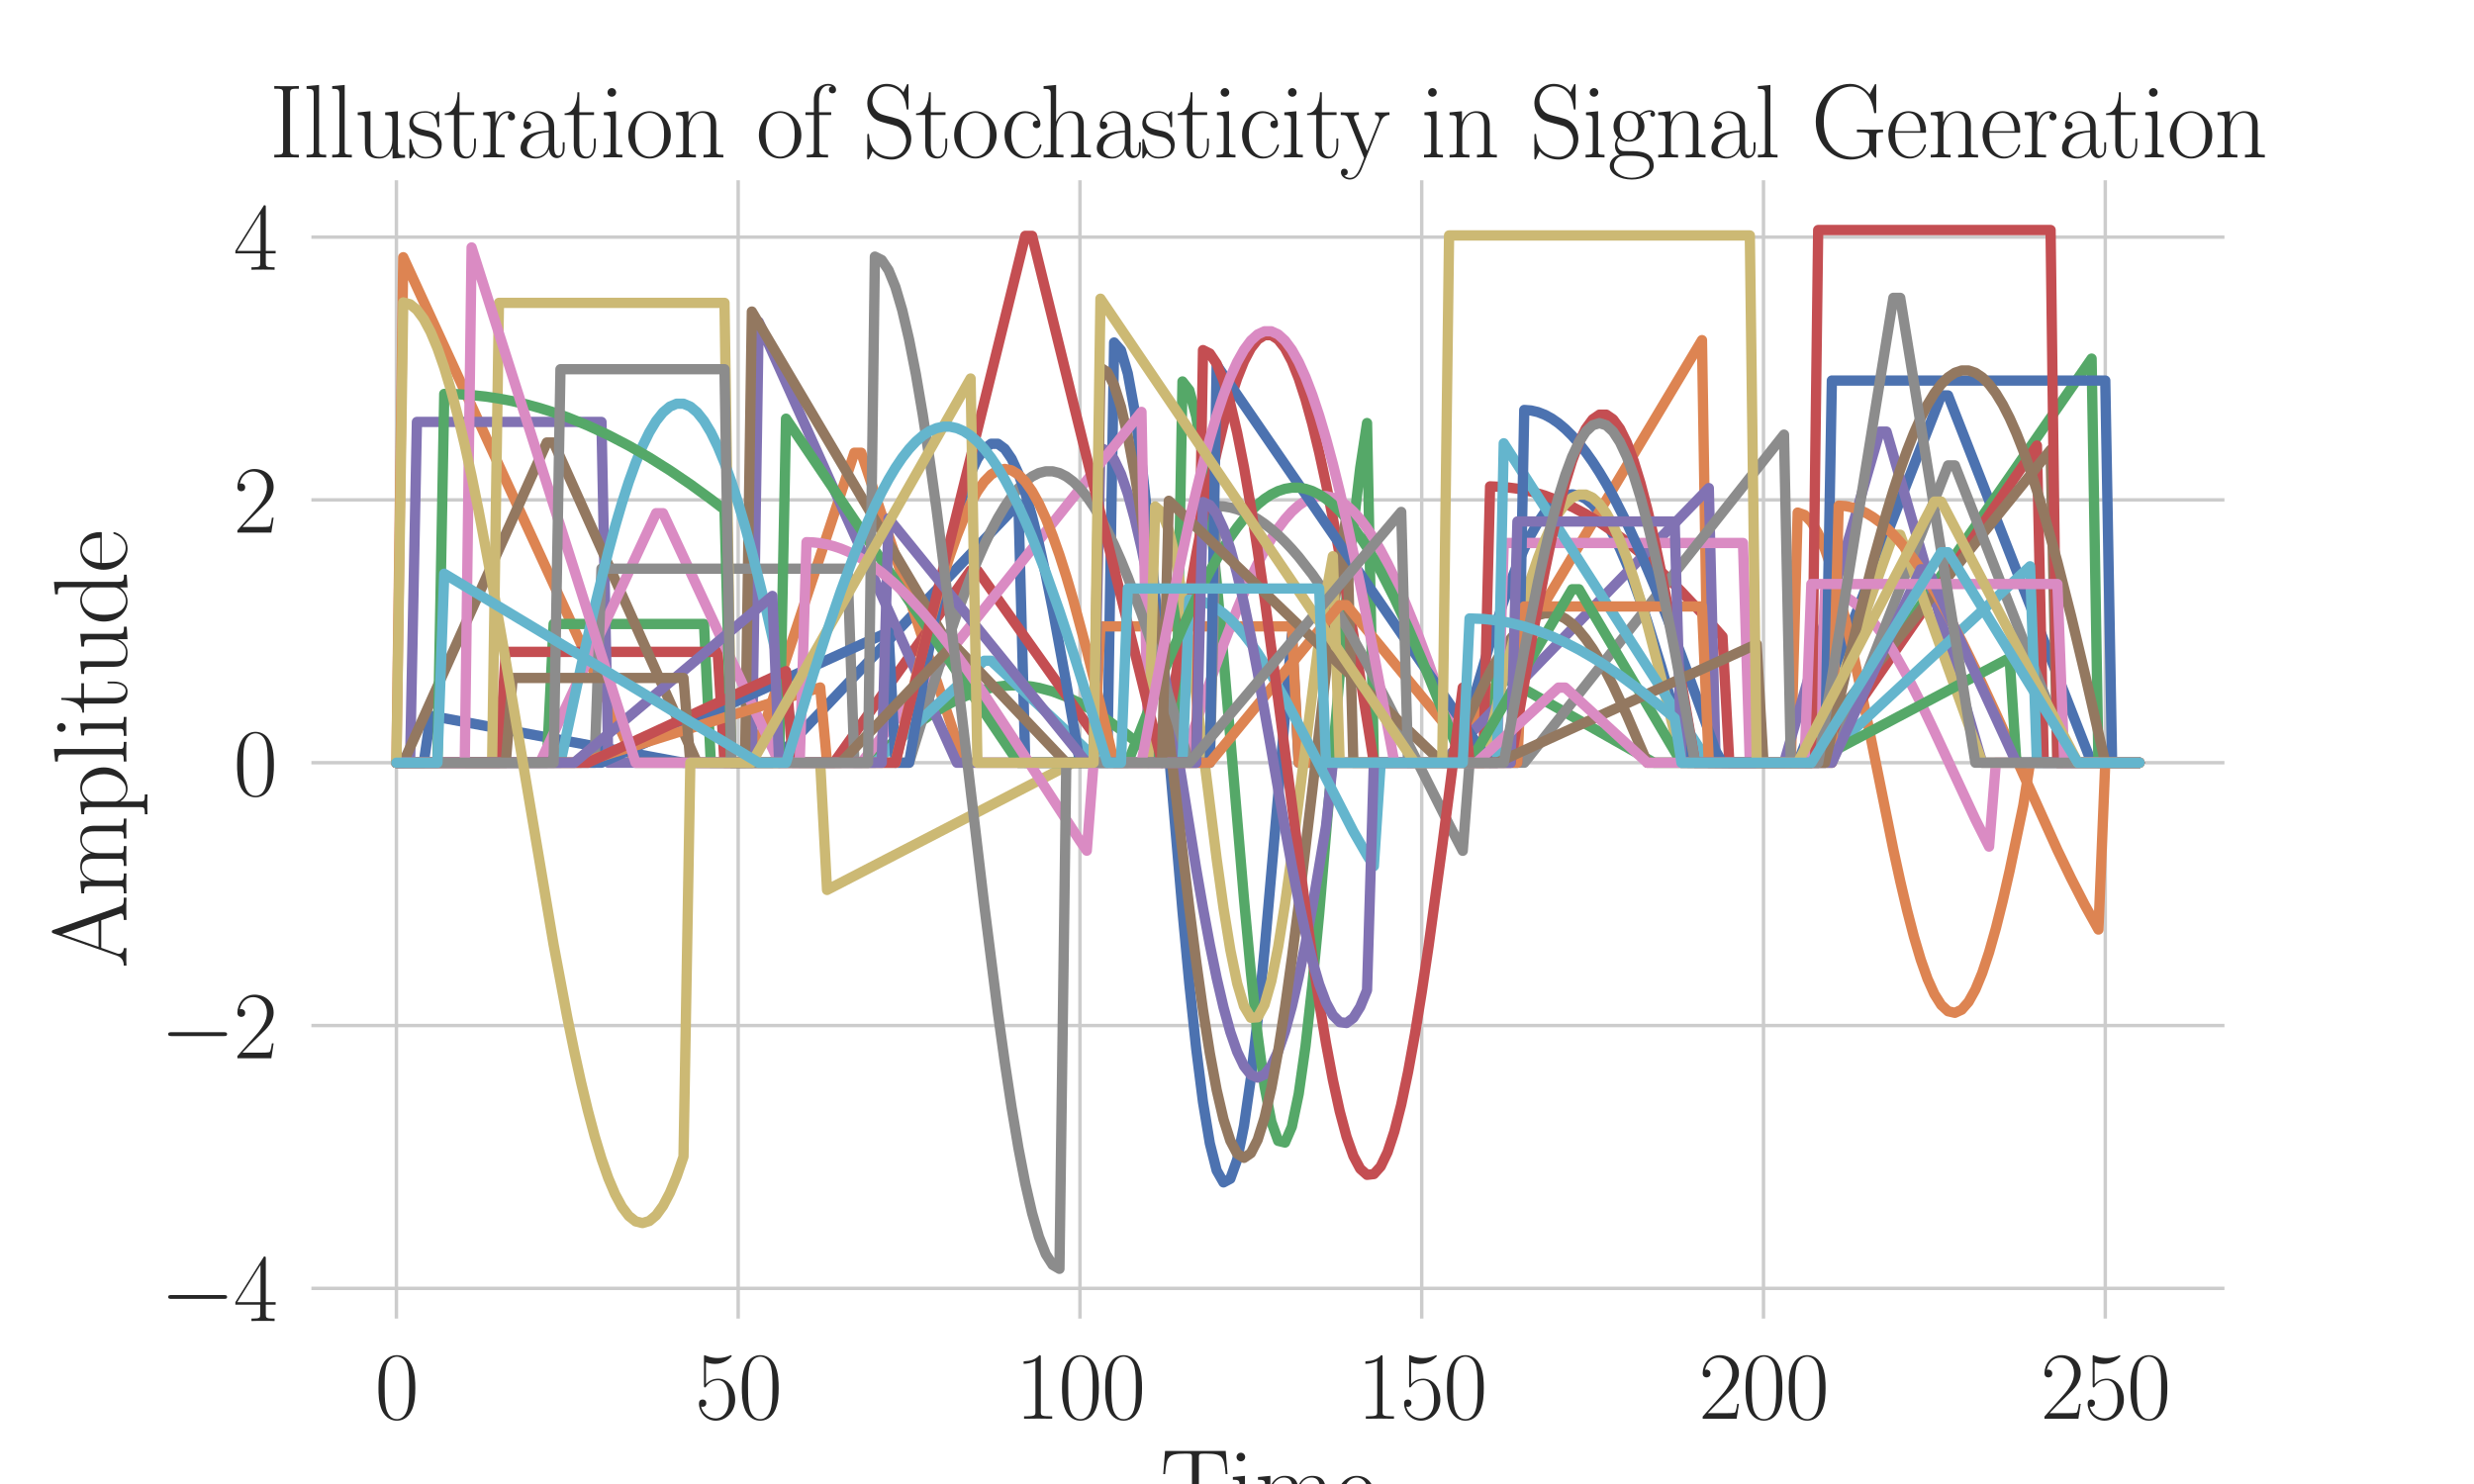 <?xml version="1.0" encoding="utf-8" standalone="no"?>
<!DOCTYPE svg PUBLIC "-//W3C//DTD SVG 1.1//EN"
  "http://www.w3.org/Graphics/SVG/1.1/DTD/svg11.dtd">
<svg xmlns:xlink="http://www.w3.org/1999/xlink" width="720pt" height="432pt" viewBox="0 0 720 432" xmlns="http://www.w3.org/2000/svg" version="1.1">
 <defs>
  <style type="text/css">*{stroke-linejoin: round; stroke-linecap: butt}</style>
 </defs>
 <g id="figure_1">
  <g id="patch_1">
   <path d="M 0 432 
L 720 432 
L 720 0 
L 0 0 
z
" style="fill: #ffffff"/>
  </g>
  <g id="axes_1">
   <g id="patch_2">
    <path d="M 90 384.48 
L 648 384.48 
L 648 51.84 
L 90 51.84 
z
" style="fill: #ffffff"/>
   </g>
   <g id="matplotlib.axis_1">
    <g id="xtick_1">
     <g id="line2d_1">
      <path d="M 115.364 384.48 
L 115.364 51.84 
" clip-path="url(#p9344d5ca88)" style="fill: none; stroke: #cccccc; stroke-linecap: round"/>
     </g>
     <g id="text_1">
      <!-- $\mathdefault{0}$ -->
      <g style="fill: #262626" transform="translate(109.081 413.006) scale(0.275 -0.275)">
       <defs>
        <path id="CMR17-30" d="M 2688 2038 
C 2688 2430 2682 3099 2413 3613 
C 2176 4063 1798 4224 1466 4224 
C 1158 4224 768 4082 525 3620 
C 269 3137 243 2539 243 2038 
C 243 1671 250 1112 448 623 
C 723 -39 1216 -128 1466 -128 
C 1760 -128 2208 -7 2470 604 
C 2662 1048 2688 1568 2688 2038 
z
M 1466 -26 
C 1056 -26 813 328 723 816 
C 653 1196 653 1749 653 2109 
C 653 2604 653 3015 736 3407 
C 858 3954 1216 4121 1466 4121 
C 1728 4121 2067 3947 2189 3420 
C 2272 3054 2278 2623 2278 2109 
C 2278 1691 2278 1176 2202 797 
C 2067 96 1690 -26 1466 -26 
z
" transform="scale(0.016)"/>
       </defs>
       <use xlink:href="#CMR17-30" transform="scale(0.996)"/>
      </g>
     </g>
    </g>
    <g id="xtick_2">
     <g id="line2d_2">
      <path d="M 214.829 384.48 
L 214.829 51.84 
" clip-path="url(#p9344d5ca88)" style="fill: none; stroke: #cccccc; stroke-linecap: round"/>
     </g>
     <g id="text_2">
      <!-- $\mathdefault{50}$ -->
      <g style="fill: #262626" transform="translate(202.264 413.006) scale(0.275 -0.275)">
       <defs>
        <path id="CMR17-35" d="M 730 3750 
C 794 3724 1056 3641 1325 3641 
C 1920 3641 2246 3961 2432 4140 
C 2432 4191 2432 4224 2394 4224 
C 2387 4224 2374 4224 2323 4198 
C 2099 4102 1837 4032 1517 4032 
C 1325 4032 1037 4055 723 4191 
C 653 4224 640 4224 634 4224 
C 602 4224 595 4217 595 4090 
L 595 2231 
C 595 2113 595 2080 659 2080 
C 691 2080 704 2093 736 2139 
C 941 2435 1222 2560 1542 2560 
C 1766 2560 2246 2415 2246 1293 
C 2246 1087 2246 716 2054 422 
C 1894 159 1645 25 1370 25 
C 947 25 518 319 403 812 
C 429 806 480 793 506 793 
C 589 793 749 838 749 1036 
C 749 1209 627 1280 506 1280 
C 358 1280 262 1190 262 1011 
C 262 454 704 -128 1382 -128 
C 2042 -128 2669 441 2669 1267 
C 2669 2054 2170 2662 1549 2662 
C 1222 2662 947 2540 730 2304 
L 730 3750 
z
" transform="scale(0.016)"/>
       </defs>
       <use xlink:href="#CMR17-35" transform="scale(0.996)"/>
       <use xlink:href="#CMR17-30" transform="translate(45.69 0) scale(0.996)"/>
      </g>
     </g>
    </g>
    <g id="xtick_3">
     <g id="line2d_3">
      <path d="M 314.294 384.48 
L 314.294 51.84 
" clip-path="url(#p9344d5ca88)" style="fill: none; stroke: #cccccc; stroke-linecap: round"/>
     </g>
     <g id="text_3">
      <!-- $\mathdefault{100}$ -->
      <g style="fill: #262626" transform="translate(295.447 413.006) scale(0.275 -0.275)">
       <defs>
        <path id="CMR17-31" d="M 1702 4083 
C 1702 4217 1696 4224 1606 4224 
C 1357 3927 979 3833 621 3820 
C 602 3820 570 3820 563 3808 
C 557 3795 557 3782 557 3648 
C 755 3648 1088 3686 1344 3839 
L 1344 467 
C 1344 243 1331 166 781 166 
L 589 166 
L 589 0 
C 896 6 1216 12 1523 12 
C 1830 12 2150 6 2458 0 
L 2458 166 
L 2266 166 
C 1715 166 1702 236 1702 467 
L 1702 4083 
z
" transform="scale(0.016)"/>
       </defs>
       <use xlink:href="#CMR17-31" transform="scale(0.996)"/>
       <use xlink:href="#CMR17-30" transform="translate(45.69 0) scale(0.996)"/>
       <use xlink:href="#CMR17-30" transform="translate(91.381 0) scale(0.996)"/>
      </g>
     </g>
    </g>
    <g id="xtick_4">
     <g id="line2d_4">
      <path d="M 413.759 384.48 
L 413.759 51.84 
" clip-path="url(#p9344d5ca88)" style="fill: none; stroke: #cccccc; stroke-linecap: round"/>
     </g>
     <g id="text_4">
      <!-- $\mathdefault{150}$ -->
      <g style="fill: #262626" transform="translate(394.912 413.006) scale(0.275 -0.275)">
       <use xlink:href="#CMR17-31" transform="scale(0.996)"/>
       <use xlink:href="#CMR17-35" transform="translate(45.69 0) scale(0.996)"/>
       <use xlink:href="#CMR17-30" transform="translate(91.381 0) scale(0.996)"/>
      </g>
     </g>
    </g>
    <g id="xtick_5">
     <g id="line2d_5">
      <path d="M 513.225 384.48 
L 513.225 51.84 
" clip-path="url(#p9344d5ca88)" style="fill: none; stroke: #cccccc; stroke-linecap: round"/>
     </g>
     <g id="text_5">
      <!-- $\mathdefault{200}$ -->
      <g style="fill: #262626" transform="translate(494.377 413.006) scale(0.275 -0.275)">
       <defs>
        <path id="CMR17-32" d="M 2669 990 
L 2554 990 
C 2490 537 2438 460 2413 422 
C 2381 371 1920 371 1830 371 
L 602 371 
C 832 620 1280 1073 1824 1596 
C 2214 1966 2669 2400 2669 3033 
C 2669 3788 2067 4224 1395 4224 
C 691 4224 262 3603 262 3027 
C 262 2777 448 2745 525 2745 
C 589 2745 781 2783 781 3007 
C 781 3206 614 3264 525 3264 
C 486 3264 448 3257 422 3244 
C 544 3788 915 4057 1306 4057 
C 1862 4057 2227 3616 2227 3033 
C 2227 2477 1901 1998 1536 1583 
L 262 147 
L 262 0 
L 2515 0 
L 2669 990 
z
" transform="scale(0.016)"/>
       </defs>
       <use xlink:href="#CMR17-32" transform="scale(0.996)"/>
       <use xlink:href="#CMR17-30" transform="translate(45.69 0) scale(0.996)"/>
       <use xlink:href="#CMR17-30" transform="translate(91.381 0) scale(0.996)"/>
      </g>
     </g>
    </g>
    <g id="xtick_6">
     <g id="line2d_6">
      <path d="M 612.69 384.48 
L 612.69 51.84 
" clip-path="url(#p9344d5ca88)" style="fill: none; stroke: #cccccc; stroke-linecap: round"/>
     </g>
     <g id="text_6">
      <!-- $\mathdefault{250}$ -->
      <g style="fill: #262626" transform="translate(593.843 413.006) scale(0.275 -0.275)">
       <use xlink:href="#CMR17-32" transform="scale(0.996)"/>
       <use xlink:href="#CMR17-35" transform="translate(45.69 0) scale(0.996)"/>
       <use xlink:href="#CMR17-30" transform="translate(91.381 0) scale(0.996)"/>
      </g>
     </g>
    </g>
    <g id="text_7">
     <!-- Time -->
     <g style="fill: #262626" transform="translate(337.682 443.09) scale(0.3 -0.3)">
      <defs>
       <path id="CMR17-54" d="M 3981 4332 
L 288 4332 
L 179 2924 
L 294 2924 
C 378 3981 467 4166 1453 4166 
C 1568 4166 1754 4166 1805 4159 
C 1926 4140 1926 4064 1926 3917 
L 1926 465 
C 1926 236 1907 166 1376 166 
L 1197 166 
L 1197 0 
C 1504 6 1824 12 2138 12 
C 2451 12 2771 6 3078 0 
L 3078 166 
L 2899 166 
C 2368 166 2349 236 2349 465 
L 2349 3917 
C 2349 4057 2349 4134 2464 4159 
C 2515 4166 2701 4166 2816 4166 
C 3795 4166 3891 3981 3974 2924 
L 4090 2924 
L 3981 4332 
z
" transform="scale(0.016)"/>
       <path id="CMR17-69" d="M 992 3961 
C 992 4102 877 4224 730 4224 
C 589 4224 467 4108 467 3961 
C 467 3820 582 3699 730 3699 
C 870 3699 992 3814 992 3961 
z
M 243 2745 
L 243 2579 
C 602 2579 653 2540 653 2231 
L 653 443 
C 653 198 627 166 218 166 
L 218 0 
C 371 12 646 12 806 12 
C 960 12 1222 12 1370 0 
L 1370 166 
C 992 166 979 205 979 436 
L 979 2816 
L 243 2745 
z
" transform="scale(0.016)"/>
       <path id="CMR17-6d" d="M 4326 1954 
C 4326 2276 4269 2816 3507 2816 
C 3072 2816 2771 2520 2656 2173 
L 2650 2173 
C 2573 2700 2195 2816 1837 2816 
C 1331 2816 1069 2424 973 2166 
L 966 2166 
L 966 2816 
L 211 2745 
L 211 2578 
C 589 2578 646 2540 646 2231 
L 646 443 
C 646 198 621 166 211 166 
L 211 0 
C 365 12 646 12 813 12 
C 979 12 1267 12 1421 0 
L 1421 166 
C 1011 166 986 192 986 443 
L 986 1678 
C 986 2269 1344 2713 1792 2713 
C 2266 2713 2317 2289 2317 1980 
L 2317 443 
C 2317 198 2291 166 1882 166 
L 1882 0 
C 2035 12 2317 12 2483 12 
C 2650 12 2938 12 3091 0 
L 3091 166 
C 2682 166 2656 192 2656 443 
L 2656 1678 
C 2656 2269 3014 2713 3462 2713 
C 3936 2713 3987 2289 3987 1980 
L 3987 443 
C 3987 198 3962 166 3552 166 
L 3552 0 
C 3706 12 3987 12 4154 12 
C 4320 12 4608 12 4762 0 
L 4762 166 
C 4352 166 4326 192 4326 443 
L 4326 1954 
z
" transform="scale(0.016)"/>
       <path id="CMR17-65" d="M 2438 1503 
C 2464 1529 2464 1542 2464 1606 
C 2464 2251 2118 2816 1389 2816 
C 710 2816 173 2175 173 1394 
C 173 554 781 -64 1459 -64 
C 2176 -64 2458 619 2458 755 
C 2458 800 2419 800 2406 800 
C 2362 800 2355 787 2330 709 
C 2189 270 1837 51 1504 51 
C 1229 51 954 206 781 490 
C 582 819 582 1200 582 1503 
L 2438 1503 
z
M 589 1600 
C 634 2511 1126 2713 1382 2713 
C 1818 2713 2112 2308 2118 1600 
L 589 1600 
z
" transform="scale(0.016)"/>
      </defs>
      <use xlink:href="#CMR17-54" transform="scale(0.996)"/>
      <use xlink:href="#CMR17-69" transform="translate(66.51 0) scale(0.996)"/>
      <use xlink:href="#CMR17-6d" transform="translate(91.381 0) scale(0.996)"/>
      <use xlink:href="#CMR17-65" transform="translate(168.301 0) scale(0.996)"/>
     </g>
    </g>
   </g>
   <g id="matplotlib.axis_2">
    <g id="ytick_1">
     <g id="line2d_7">
      <path d="M 90 375.051 
L 648 375.051 
" clip-path="url(#p9344d5ca88)" style="fill: none; stroke: #cccccc; stroke-linecap: round"/>
     </g>
     <g id="text_8">
      <!-- $\mathdefault{−4}$ -->
      <g style="fill: #262626" transform="translate(46.626 384.564) scale(0.275 -0.275)">
       <defs>
        <path id="CMSY10-0" d="M 4218 1472 
C 4326 1472 4442 1472 4442 1600 
C 4442 1728 4326 1728 4218 1728 
L 755 1728 
C 646 1728 531 1728 531 1600 
C 531 1472 646 1472 755 1472 
L 4218 1472 
z
" transform="scale(0.016)"/>
        <path id="CMR17-34" d="M 2150 4147 
C 2150 4281 2144 4288 2029 4288 
L 128 1254 
L 128 1088 
L 1779 1088 
L 1779 460 
C 1779 230 1766 166 1318 166 
L 1197 166 
L 1197 0 
C 1402 12 1747 12 1965 12 
C 2182 12 2528 12 2733 0 
L 2733 166 
L 2611 166 
C 2163 166 2150 230 2150 460 
L 2150 1088 
L 2803 1088 
L 2803 1254 
L 2150 1254 
L 2150 4147 
z
M 1798 3723 
L 1798 1254 
L 256 1254 
L 1798 3723 
z
" transform="scale(0.016)"/>
       </defs>
       <use xlink:href="#CMSY10-0" transform="scale(0.996)"/>
       <use xlink:href="#CMR17-34" transform="translate(77.487 0) scale(0.996)"/>
      </g>
     </g>
    </g>
    <g id="ytick_2">
     <g id="line2d_8">
      <path d="M 90 298.543 
L 648 298.543 
" clip-path="url(#p9344d5ca88)" style="fill: none; stroke: #cccccc; stroke-linecap: round"/>
     </g>
     <g id="text_9">
      <!-- $\mathdefault{−2}$ -->
      <g style="fill: #262626" transform="translate(46.626 308.056) scale(0.275 -0.275)">
       <use xlink:href="#CMSY10-0" transform="scale(0.996)"/>
       <use xlink:href="#CMR17-32" transform="translate(77.487 0) scale(0.996)"/>
      </g>
     </g>
    </g>
    <g id="ytick_3">
     <g id="line2d_9">
      <path d="M 90 222.034 
L 648 222.034 
" clip-path="url(#p9344d5ca88)" style="fill: none; stroke: #cccccc; stroke-linecap: round"/>
     </g>
     <g id="text_10">
      <!-- $\mathdefault{0}$ -->
      <g style="fill: #262626" transform="translate(67.935 231.547) scale(0.275 -0.275)">
       <use xlink:href="#CMR17-30" transform="scale(0.996)"/>
      </g>
     </g>
    </g>
    <g id="ytick_4">
     <g id="line2d_10">
      <path d="M 90 145.526 
L 648 145.526 
" clip-path="url(#p9344d5ca88)" style="fill: none; stroke: #cccccc; stroke-linecap: round"/>
     </g>
     <g id="text_11">
      <!-- $\mathdefault{2}$ -->
      <g style="fill: #262626" transform="translate(67.935 155.039) scale(0.275 -0.275)">
       <use xlink:href="#CMR17-32" transform="scale(0.996)"/>
      </g>
     </g>
    </g>
    <g id="ytick_5">
     <g id="line2d_11">
      <path d="M 90 69.018 
L 648 69.018 
" clip-path="url(#p9344d5ca88)" style="fill: none; stroke: #cccccc; stroke-linecap: round"/>
     </g>
     <g id="text_12">
      <!-- $\mathdefault{4}$ -->
      <g style="fill: #262626" transform="translate(67.935 78.531) scale(0.275 -0.275)">
       <use xlink:href="#CMR17-34" transform="scale(0.996)"/>
      </g>
     </g>
    </g>
    <g id="text_13">
     <!-- Amplitude -->
     <g style="fill: #262626" transform="translate(36.813 281.788) rotate(-90) scale(0.3 -0.3)">
      <defs>
       <path id="CMR17-41" d="M 2323 4441 
C 2291 4524 2278 4544 2214 4544 
C 2150 4544 2138 4524 2106 4441 
L 749 580 
C 627 236 371 166 147 166 
L 147 0 
C 262 12 518 12 640 12 
C 800 12 1056 12 1210 0 
L 1210 166 
C 909 179 864 382 864 459 
C 864 516 877 548 890 586 
L 1229 1536 
L 2906 1536 
L 3290 453 
C 3322 376 3322 363 3322 338 
C 3322 166 3046 166 2925 166 
L 2925 0 
C 3110 12 3443 12 3642 12 
C 3808 12 4128 12 4282 0 
L 4282 166 
C 3942 166 3827 166 3744 402 
L 2323 4441 
z
M 2067 3924 
L 2848 1702 
L 1286 1702 
L 2067 3924 
z
" transform="scale(0.016)"/>
       <path id="CMR17-70" d="M 1408 -1114 
C 998 -1114 973 -1088 973 -834 
L 973 380 
C 1158 109 1427 -64 1766 -64 
C 2406 -64 3053 503 3053 1382 
C 3053 2196 2496 2816 1837 2816 
C 1453 2816 1139 2603 960 2345 
L 960 2816 
L 198 2745 
L 198 2577 
C 576 2577 634 2539 634 2228 
L 634 -834 
C 634 -1081 608 -1114 198 -1114 
L 198 -1280 
C 352 -1268 634 -1268 800 -1268 
C 966 -1268 1254 -1268 1408 -1280 
L 1408 -1114 
z
M 973 2015 
C 973 2106 973 2241 1222 2481 
C 1254 2506 1472 2700 1792 2700 
C 2259 2700 2643 2112 2643 1376 
C 2643 639 2234 38 1728 38 
C 1498 38 1248 148 1056 451 
C 973 594 973 632 973 736 
L 973 2015 
z
" transform="scale(0.016)"/>
       <path id="CMR17-6c" d="M 979 4416 
L 218 4345 
L 218 4179 
C 595 4179 653 4141 653 3835 
L 653 439 
C 653 198 627 166 218 166 
L 218 0 
C 371 12 653 12 813 12 
C 979 12 1261 12 1414 0 
L 1414 166 
C 1005 166 979 191 979 439 
L 979 4416 
z
" transform="scale(0.016)"/>
       <path id="CMR17-74" d="M 966 2585 
L 1862 2585 
L 1862 2752 
L 966 2752 
L 966 3968 
L 851 3968 
C 838 3292 614 2700 70 2687 
L 70 2585 
L 627 2585 
L 627 778 
C 627 655 627 -64 1370 -64 
C 1747 -64 1965 308 1965 784 
L 1965 1151 
L 1850 1151 
L 1850 790 
C 1850 347 1677 51 1408 51 
C 1222 51 966 179 966 765 
L 966 2585 
z
" transform="scale(0.016)"/>
       <path id="CMR17-75" d="M 1882 2745 
L 1882 2579 
C 2259 2579 2317 2540 2317 2229 
L 2317 1053 
C 2317 510 2029 38 1555 38 
C 1030 38 986 355 986 691 
L 986 2816 
L 211 2745 
L 211 2579 
C 467 2579 640 2579 646 2320 
L 646 1079 
C 646 646 646 368 813 187 
C 896 103 1056 -64 1517 -64 
C 2061 -64 2272 400 2323 536 
L 2330 536 
L 2330 -64 
L 3091 -13 
L 3091 154 
C 2714 154 2656 193 2656 503 
L 2656 2816 
L 1882 2745 
z
" transform="scale(0.016)"/>
       <path id="CMR17-64" d="M 1869 4345 
L 1869 4179 
C 2246 4179 2304 4141 2304 3843 
L 2304 2371 
C 2278 2403 2016 2816 1498 2816 
C 845 2816 211 2228 211 1376 
C 211 529 806 -64 1434 -64 
C 1978 -64 2259 361 2291 406 
L 2291 -64 
L 3066 -13 
L 3066 154 
C 2688 154 2630 193 2630 503 
L 2630 4416 
L 1869 4345 
z
M 2291 762 
C 2291 568 2176 393 2029 264 
C 1811 70 1594 38 1472 38 
C 1286 38 621 135 621 1369 
C 621 2636 1363 2713 1530 2713 
C 1824 2713 2061 2545 2208 2313 
C 2291 2177 2291 2157 2291 2041 
L 2291 762 
z
" transform="scale(0.016)"/>
      </defs>
      <use xlink:href="#CMR17-41" transform="scale(0.996)"/>
      <use xlink:href="#CMR17-6d" transform="translate(69.072 0) scale(0.996)"/>
      <use xlink:href="#CMR17-70" transform="translate(145.992 0) scale(0.996)"/>
      <use xlink:href="#CMR17-6c" transform="translate(196.887 0) scale(0.996)"/>
      <use xlink:href="#CMR17-69" transform="translate(221.758 0) scale(0.996)"/>
      <use xlink:href="#CMR17-74" transform="translate(246.63 0) scale(0.996)"/>
      <use xlink:href="#CMR17-75" transform="translate(281.91 0) scale(0.996)"/>
      <use xlink:href="#CMR17-64" transform="translate(332.806 0) scale(0.996)"/>
      <use xlink:href="#CMR17-65" transform="translate(383.701 0) scale(0.996)"/>
     </g>
    </g>
   </g>
   <g id="line2d_12">
    <path d="M 115.364 222.034 
L 123.321 222.034 
L 125.31 208.353 
L 198.914 222.034 
L 224.775 222.034 
L 296.39 146.585 
L 298.38 222.034 
L 322.251 222.034 
L 324.241 99.704 
L 326.23 101.979 
L 328.219 108.717 
L 330.209 119.669 
L 332.198 134.427 
L 334.187 152.443 
L 336.176 173.047 
L 340.155 218.884 
L 344.134 265.186 
L 346.123 286.354 
L 348.112 305.13 
L 350.102 320.816 
L 352.091 332.829 
L 354.08 340.722 
L 356.07 344.202 
L 358.059 343.14 
L 360.048 337.574 
L 362.037 327.713 
L 364.027 313.921 
L 366.016 296.713 
L 368.005 276.729 
L 371.984 231.477 
L 375.963 184.834 
L 377.952 222.034 
L 423.706 222.034 
L 429.674 200.652 
L 433.652 187.207 
L 437.631 174.948 
L 439.62 169.396 
L 441.61 164.293 
L 443.599 159.682 
L 445.588 155.604 
L 447.578 152.092 
L 449.567 149.177 
L 451.556 146.883 
L 453.545 145.231 
L 455.535 144.234 
L 457.524 143.9 
L 459.513 144.234 
L 461.503 145.231 
L 463.492 146.883 
L 465.481 149.177 
L 467.471 152.092 
L 469.46 155.604 
L 471.449 159.682 
L 473.439 164.293 
L 475.428 169.396 
L 477.417 174.948 
L 479.406 180.902 
L 483.385 193.809 
L 487.364 207.677 
L 491.342 222.034 
L 523.171 222.034 
L 564.947 115.113 
L 566.936 115.113 
L 608.711 222.034 
L 622.636 222.034 
L 622.636 222.034 
" clip-path="url(#p9344d5ca88)" style="fill: none; stroke: #4c72b0; stroke-width: 3; stroke-linecap: round"/>
   </g>
   <g id="line2d_13">
    <path d="M 115.364 222.034 
L 117.353 74.883 
L 184.989 222.034 
L 218.807 222.034 
L 248.647 131.788 
L 250.636 131.788 
L 280.476 222.034 
L 318.273 222.034 
L 320.262 182.349 
L 375.963 182.349 
L 377.952 222.034 
L 421.717 222.034 
L 495.321 99.018 
L 497.31 222.034 
L 521.182 222.034 
L 523.171 149.211 
L 525.16 149.899 
L 527.15 151.951 
L 529.139 155.326 
L 531.128 159.963 
L 533.118 165.772 
L 535.107 172.645 
L 537.096 180.451 
L 539.086 189.043 
L 543.064 207.924 
L 551.021 247.369 
L 553.011 256.493 
L 555 264.966 
L 556.989 272.627 
L 558.979 279.333 
L 560.968 284.956 
L 562.957 289.389 
L 564.947 292.55 
L 566.936 294.378 
L 568.925 294.839 
L 570.914 293.924 
L 572.904 291.65 
L 574.893 288.061 
L 576.882 283.224 
L 578.872 277.231 
L 580.861 270.194 
L 582.85 262.248 
L 584.84 253.541 
L 588.818 234.517 
L 590.807 222.034 
L 622.636 222.034 
L 622.636 222.034 
" clip-path="url(#p9344d5ca88)" style="fill: none; stroke: #dd8452; stroke-width: 3; stroke-linecap: round"/>
   </g>
   <g id="line2d_14">
    <path d="M 115.364 222.034 
L 159.128 222.034 
L 161.118 181.64 
L 204.882 181.64 
L 206.872 222.034 
L 252.626 222.034 
L 260.583 215.543 
L 266.551 211.007 
L 270.529 208.263 
L 274.508 205.814 
L 278.487 203.709 
L 282.465 201.996 
L 286.444 200.709 
L 288.433 200.235 
L 290.422 199.877 
L 292.412 199.638 
L 294.401 199.517 
L 296.39 199.517 
L 298.38 199.638 
L 300.369 199.877 
L 302.358 200.235 
L 306.337 201.297 
L 310.316 202.801 
L 314.294 204.715 
L 318.273 206.998 
L 322.251 209.602 
L 326.23 212.471 
L 332.198 217.135 
L 338.166 222.034 
L 342.144 222.034 
L 344.134 111.049 
L 346.123 113.61 
L 348.112 121.176 
L 350.102 133.397 
L 352.091 149.708 
L 354.08 169.358 
L 356.07 191.44 
L 362.037 261.804 
L 364.027 283.018 
L 366.016 301.417 
L 368.005 316.152 
L 369.995 326.544 
L 371.984 332.111 
L 373.973 332.598 
L 375.963 327.982 
L 377.952 318.476 
L 379.941 304.519 
L 381.93 286.754 
L 383.92 266.003 
L 387.898 219.463 
L 391.877 173.392 
L 393.866 153.207 
L 395.856 136.198 
L 397.845 123.152 
L 399.834 222.034 
L 433.652 222.034 
L 435.642 196.116 
L 481.396 222.034 
L 527.15 222.034 
L 608.711 104.395 
L 610.701 222.034 
L 622.636 222.034 
L 622.636 222.034 
" clip-path="url(#p9344d5ca88)" style="fill: none; stroke: #55a868; stroke-width: 3; stroke-linecap: round"/>
   </g>
   <g id="line2d_15">
    <path d="M 115.364 222.034 
L 145.203 222.034 
L 147.193 189.764 
L 208.861 189.764 
L 210.85 222.034 
L 242.679 222.034 
L 282.465 166.047 
L 284.455 166.047 
L 324.241 222.034 
L 338.166 222.034 
L 344.134 184.726 
L 348.112 161.553 
L 350.102 150.839 
L 352.091 140.856 
L 354.08 131.706 
L 356.07 123.483 
L 358.059 116.271 
L 360.048 110.144 
L 362.037 105.165 
L 364.027 101.386 
L 366.016 98.845 
L 368.005 97.568 
L 369.995 97.568 
L 371.984 98.845 
L 373.973 101.386 
L 375.963 105.165 
L 377.952 110.144 
L 379.941 116.271 
L 381.93 123.483 
L 383.92 131.706 
L 385.909 140.856 
L 387.898 150.839 
L 389.888 161.553 
L 393.866 184.726 
L 399.834 222.034 
L 431.663 222.034 
L 433.652 141.587 
L 437.631 141.754 
L 441.61 142.256 
L 445.588 143.089 
L 449.567 144.251 
L 453.545 145.736 
L 457.524 147.539 
L 461.503 149.652 
L 465.481 152.066 
L 469.46 154.771 
L 473.439 157.756 
L 477.417 161.009 
L 481.396 164.515 
L 485.374 168.261 
L 489.353 172.231 
L 495.321 178.568 
L 501.289 185.312 
L 503.278 222.034 
L 529.139 222.034 
L 592.797 129.694 
L 594.786 222.034 
L 622.636 222.034 
L 622.636 222.034 
" clip-path="url(#p9344d5ca88)" style="fill: none; stroke: #c44e52; stroke-width: 3; stroke-linecap: round"/>
   </g>
   <g id="line2d_16">
    <path d="M 115.364 222.034 
L 119.342 222.034 
L 121.332 122.826 
L 175.043 122.826 
L 177.032 222.034 
L 218.807 222.034 
L 220.797 93.694 
L 278.487 222.034 
L 318.273 222.034 
L 320.262 130.371 
L 322.251 131.226 
L 324.241 133.774 
L 326.23 137.969 
L 328.219 143.732 
L 330.209 150.955 
L 332.198 159.505 
L 334.187 169.22 
L 336.176 179.921 
L 340.155 203.464 
L 348.112 252.837 
L 350.102 264.313 
L 352.091 275.001 
L 354.08 284.7 
L 356.07 293.231 
L 358.059 300.433 
L 360.048 306.174 
L 362.037 310.345 
L 364.027 312.868 
L 366.016 313.698 
L 368.005 312.818 
L 369.995 310.244 
L 371.984 306.025 
L 373.973 300.24 
L 375.963 292.996 
L 377.952 284.428 
L 379.941 274.697 
L 381.93 263.983 
L 385.909 240.423 
L 387.898 222.034 
L 419.727 222.034 
L 497.31 142.085 
L 499.299 222.034 
L 519.193 222.034 
L 547.043 125.646 
L 549.032 125.646 
L 576.882 222.034 
L 622.636 222.034 
L 622.636 222.034 
" clip-path="url(#p9344d5ca88)" style="fill: none; stroke: #8172b3; stroke-width: 3; stroke-linecap: round"/>
   </g>
   <g id="line2d_17">
    <path d="M 115.364 222.034 
L 117.353 222.034 
L 159.128 128.818 
L 161.118 128.818 
L 202.893 222.034 
L 216.818 222.034 
L 218.807 90.694 
L 296.39 222.034 
L 318.273 222.034 
L 320.262 107.015 
L 322.251 108.303 
L 324.241 112.138 
L 326.23 118.434 
L 328.219 127.051 
L 330.209 137.795 
L 332.198 150.426 
L 334.187 164.66 
L 336.176 180.18 
L 340.155 213.662 
L 344.134 247.89 
L 346.123 264.326 
L 348.112 279.815 
L 350.102 294.01 
L 352.091 306.593 
L 354.08 317.282 
L 356.07 325.838 
L 358.059 332.069 
L 360.048 335.835 
L 362.037 337.053 
L 364.027 335.695 
L 366.016 331.792 
L 368.005 325.43 
L 369.995 316.752 
L 371.984 305.953 
L 373.973 293.275 
L 375.963 279.001 
L 377.952 263.451 
L 381.93 229.938 
L 385.909 195.721 
L 387.898 179.306 
L 389.888 163.848 
L 391.877 149.693 
L 393.866 222.034 
L 421.717 222.034 
L 427.684 208.131 
L 431.663 199.585 
L 433.652 195.683 
L 435.642 192.09 
L 437.631 188.847 
L 439.62 185.994 
L 441.61 183.563 
L 443.599 181.584 
L 445.588 180.078 
L 447.578 179.065 
L 449.567 178.555 
L 451.556 178.555 
L 453.545 179.065 
L 455.535 180.078 
L 457.524 181.584 
L 459.513 183.563 
L 461.503 185.994 
L 463.492 188.847 
L 465.481 192.09 
L 467.471 195.683 
L 469.46 199.585 
L 473.439 208.131 
L 479.406 222.034 
L 523.171 222.034 
L 596.775 130.959 
L 598.765 222.034 
L 622.636 222.034 
L 622.636 222.034 
" clip-path="url(#p9344d5ca88)" style="fill: none; stroke: #937860; stroke-width: 3; stroke-linecap: round"/>
   </g>
   <g id="line2d_18">
    <path d="M 115.364 222.034 
L 157.139 222.034 
L 190.957 149.388 
L 192.947 149.388 
L 226.765 222.034 
L 250.636 222.034 
L 332.198 119.897 
L 334.187 222.034 
L 344.134 222.034 
L 352.091 198.597 
L 356.07 187.567 
L 360.048 177.345 
L 362.037 172.612 
L 364.027 168.17 
L 366.016 164.044 
L 368.005 160.258 
L 369.995 156.834 
L 371.984 153.793 
L 373.973 151.153 
L 375.963 148.928 
L 377.952 147.133 
L 379.941 145.777 
L 381.93 144.869 
L 383.92 144.413 
L 385.909 144.413 
L 387.898 144.869 
L 389.888 145.777 
L 391.877 147.133 
L 393.866 148.928 
L 395.856 151.153 
L 397.845 153.793 
L 399.834 156.834 
L 401.824 160.258 
L 403.813 164.044 
L 405.802 168.17 
L 407.791 172.612 
L 411.77 182.339 
L 415.749 192.997 
L 419.727 204.335 
L 425.695 222.034 
L 435.642 222.034 
L 437.631 158.063 
L 507.257 158.063 
L 509.246 222.034 
L 529.139 222.034 
L 531.128 172.044 
L 533.118 172.232 
L 535.107 172.794 
L 537.096 173.726 
L 539.086 175.021 
L 541.075 176.669 
L 543.064 178.659 
L 545.053 180.974 
L 547.043 183.597 
L 549.032 186.51 
L 551.021 189.689 
L 555 196.752 
L 558.979 204.572 
L 562.957 212.917 
L 574.893 238.558 
L 578.872 246.451 
L 580.861 222.034 
L 622.636 222.034 
L 622.636 222.034 
" clip-path="url(#p9344d5ca88)" style="fill: none; stroke: #da8bc3; stroke-width: 3; stroke-linecap: round"/>
   </g>
   <g id="line2d_19">
    <path d="M 115.364 222.034 
L 173.053 222.034 
L 175.043 165.537 
L 246.658 165.537 
L 248.647 222.034 
L 264.561 222.034 
L 270.529 202.691 
L 274.508 190.3 
L 278.487 178.652 
L 282.465 168.021 
L 284.455 163.166 
L 286.444 158.657 
L 288.433 154.519 
L 290.422 150.778 
L 292.412 147.454 
L 294.401 144.569 
L 296.39 142.138 
L 298.38 140.175 
L 300.369 138.694 
L 302.358 137.701 
L 304.348 137.203 
L 306.337 137.203 
L 308.326 137.701 
L 310.316 138.694 
L 312.305 140.175 
L 314.294 142.138 
L 316.283 144.569 
L 318.273 147.454 
L 320.262 150.778 
L 322.251 154.519 
L 324.241 158.657 
L 326.23 163.166 
L 328.219 168.021 
L 332.198 178.652 
L 336.176 190.3 
L 340.155 202.691 
L 346.123 222.034 
L 352.091 222.034 
L 354.08 147.312 
L 356.07 147.419 
L 358.059 147.737 
L 360.048 148.268 
L 362.037 149.008 
L 364.027 149.956 
L 366.016 151.109 
L 368.005 152.465 
L 369.995 154.018 
L 371.984 155.765 
L 373.973 157.7 
L 375.963 159.819 
L 377.952 162.114 
L 381.93 167.21 
L 385.909 172.93 
L 389.888 179.209 
L 393.866 185.975 
L 397.845 193.151 
L 403.813 204.505 
L 411.77 220.289 
L 421.717 240.045 
L 425.695 247.668 
L 427.684 222.034 
L 443.599 222.034 
L 519.193 126.523 
L 521.182 222.034 
L 533.118 222.034 
L 566.936 135.479 
L 568.925 135.479 
L 602.743 222.034 
L 622.636 222.034 
L 622.636 222.034 
" clip-path="url(#p9344d5ca88)" style="fill: none; stroke: #8c8c8c; stroke-width: 3; stroke-linecap: round"/>
   </g>
   <g id="line2d_20">
    <path d="M 115.364 222.034 
L 143.214 222.034 
L 145.203 88.166 
L 210.85 88.166 
L 212.84 222.034 
L 238.701 222.034 
L 240.69 259.063 
L 312.305 222.034 
L 334.187 222.034 
L 336.176 147.422 
L 338.166 149.177 
L 340.155 154.357 
L 342.144 162.72 
L 344.134 173.872 
L 346.123 187.288 
L 348.112 202.339 
L 354.08 250.035 
L 356.07 264.285 
L 358.059 276.549 
L 360.048 286.249 
L 362.037 292.929 
L 364.027 296.276 
L 366.016 296.132 
L 368.005 292.503 
L 369.995 285.56 
L 371.984 275.631 
L 373.973 263.181 
L 375.963 248.796 
L 383.92 186.116 
L 385.909 172.862 
L 387.898 161.921 
L 389.888 222.034 
L 431.663 222.034 
L 437.631 197.073 
L 441.61 181.731 
L 443.599 174.725 
L 445.588 168.274 
L 447.578 162.453 
L 449.567 157.33 
L 451.556 152.966 
L 453.545 149.412 
L 455.535 146.709 
L 457.524 144.89 
L 459.513 143.975 
L 461.503 143.975 
L 463.492 144.89 
L 465.481 146.709 
L 467.471 149.412 
L 469.46 152.966 
L 471.449 157.33 
L 473.439 162.453 
L 475.428 168.274 
L 477.417 174.725 
L 479.406 181.731 
L 483.385 197.073 
L 487.364 213.582 
L 489.353 222.034 
L 527.15 222.034 
L 551.021 155.665 
L 553.011 155.665 
L 576.882 222.034 
L 622.636 222.034 
L 622.636 222.034 
" clip-path="url(#p9344d5ca88)" style="fill: none; stroke: #ccb974; stroke-width: 3; stroke-linecap: round"/>
   </g>
   <g id="line2d_21">
    <path d="M 115.364 222.034 
L 163.107 222.034 
L 169.075 194.203 
L 173.053 176.643 
L 177.032 160.543 
L 179.021 153.203 
L 181.011 146.418 
L 183 140.242 
L 184.989 134.725 
L 186.979 129.91 
L 188.968 125.837 
L 190.957 122.538 
L 192.947 120.041 
L 194.936 118.365 
L 196.925 117.524 
L 198.914 117.524 
L 200.904 118.365 
L 202.893 120.041 
L 204.882 122.538 
L 206.872 125.837 
L 208.861 129.91 
L 210.85 134.725 
L 212.84 140.242 
L 214.829 146.418 
L 216.818 153.203 
L 218.807 160.543 
L 222.786 176.643 
L 226.765 194.203 
L 232.733 222.034 
L 254.615 222.034 
L 286.444 192.34 
L 288.433 192.34 
L 320.262 222.034 
L 344.134 222.034 
L 346.123 174.468 
L 348.112 174.634 
L 350.102 175.13 
L 352.091 175.954 
L 354.08 177.099 
L 356.07 178.558 
L 358.059 180.319 
L 360.048 182.372 
L 362.037 184.702 
L 364.027 187.291 
L 366.016 190.123 
L 369.995 196.434 
L 373.973 203.458 
L 377.952 210.999 
L 393.866 242.045 
L 397.845 248.943 
L 399.834 252.122 
L 401.824 222.034 
L 435.642 222.034 
L 437.631 129.044 
L 497.31 222.034 
L 529.139 222.034 
L 590.807 164.848 
L 592.797 222.034 
L 622.636 222.034 
L 622.636 222.034 
" clip-path="url(#p9344d5ca88)" style="fill: none; stroke: #64b5cd; stroke-width: 3; stroke-linecap: round"/>
   </g>
   <g id="line2d_22">
    <path d="M 115.364 222.034 
L 175.043 222.034 
L 258.594 183.976 
L 260.583 222.034 
L 264.561 222.034 
L 268.54 198.898 
L 272.519 177.216 
L 274.508 167.351 
L 276.497 158.35 
L 278.487 150.352 
L 280.476 143.485 
L 282.465 137.856 
L 284.455 133.556 
L 286.444 130.65 
L 288.433 129.186 
L 290.422 129.186 
L 292.412 130.65 
L 294.401 133.556 
L 296.39 137.856 
L 298.38 143.485 
L 300.369 150.352 
L 302.358 158.35 
L 304.348 167.351 
L 306.337 177.216 
L 310.316 198.898 
L 314.294 222.034 
L 352.091 222.034 
L 354.08 106.268 
L 433.652 222.034 
L 441.61 222.034 
L 443.599 119.34 
L 445.588 119.495 
L 447.578 119.958 
L 449.567 120.73 
L 451.556 121.806 
L 453.545 123.185 
L 455.535 124.861 
L 457.524 126.83 
L 459.513 129.086 
L 461.503 131.622 
L 463.492 134.431 
L 465.481 137.503 
L 467.471 140.83 
L 469.46 144.402 
L 473.439 152.236 
L 477.417 160.911 
L 481.396 170.322 
L 485.374 180.355 
L 489.353 190.891 
L 495.321 207.356 
L 499.299 218.582 
L 501.289 222.034 
L 531.128 222.034 
L 533.118 110.779 
L 612.69 110.779 
L 614.679 222.034 
L 622.636 222.034 
L 622.636 222.034 
" clip-path="url(#p9344d5ca88)" style="fill: none; stroke: #4c72b0; stroke-width: 3; stroke-linecap: round"/>
   </g>
   <g id="line2d_23">
    <path d="M 115.364 222.034 
L 169.075 222.034 
L 238.701 200.124 
L 240.69 222.034 
L 260.583 222.034 
L 266.551 197.207 
L 270.529 181.716 
L 272.519 174.517 
L 274.508 167.775 
L 276.497 161.556 
L 278.487 155.92 
L 280.476 150.92 
L 282.465 146.605 
L 284.455 143.016 
L 286.444 140.188 
L 288.433 138.149 
L 290.422 136.917 
L 292.412 136.505 
L 294.401 136.917 
L 296.39 138.149 
L 298.38 140.188 
L 300.369 143.016 
L 302.358 146.605 
L 304.348 150.92 
L 306.337 155.92 
L 308.326 161.556 
L 310.316 167.775 
L 312.305 174.517 
L 316.283 189.304 
L 320.262 205.349 
L 324.241 222.034 
L 352.091 222.034 
L 389.888 176.165 
L 391.877 176.165 
L 429.674 222.034 
L 441.61 222.034 
L 443.599 176.542 
L 495.321 176.542 
L 497.31 222.034 
L 533.118 222.034 
L 535.107 147.189 
L 537.096 147.324 
L 539.086 147.726 
L 541.075 148.395 
L 543.064 149.329 
L 545.053 150.523 
L 547.043 151.974 
L 549.032 153.676 
L 551.021 155.624 
L 553.011 157.81 
L 555 160.227 
L 556.989 162.865 
L 558.979 165.716 
L 562.957 172.013 
L 566.936 179.028 
L 570.914 186.659 
L 574.893 194.798 
L 580.861 207.7 
L 598.765 247.455 
L 602.743 255.689 
L 606.722 263.439 
L 610.701 270.596 
L 612.69 222.034 
L 622.636 222.034 
L 622.636 222.034 
" clip-path="url(#p9344d5ca88)" style="fill: none; stroke: #dd8452; stroke-width: 3; stroke-linecap: round"/>
   </g>
   <g id="line2d_24">
    <path d="M 115.364 222.034 
L 127.299 222.034 
L 129.289 114.669 
L 133.267 114.754 
L 137.246 115.008 
L 141.225 115.431 
L 145.203 116.022 
L 149.182 116.781 
L 153.16 117.705 
L 157.139 118.794 
L 161.118 120.047 
L 165.096 121.46 
L 171.064 123.876 
L 177.032 126.641 
L 183 129.745 
L 188.968 133.176 
L 194.936 136.923 
L 200.904 140.972 
L 206.872 145.309 
L 210.85 148.353 
L 212.84 222.034 
L 226.765 222.034 
L 228.754 121.878 
L 296.39 222.034 
L 328.219 222.034 
L 336.176 201.714 
L 340.155 191.972 
L 344.134 182.723 
L 348.112 174.12 
L 352.091 166.304 
L 354.08 162.731 
L 356.07 159.402 
L 358.059 156.331 
L 360.048 153.529 
L 362.037 151.01 
L 364.027 148.781 
L 366.016 146.854 
L 368.005 145.236 
L 369.995 143.934 
L 371.984 142.952 
L 373.973 142.295 
L 375.963 141.966 
L 377.952 141.966 
L 379.941 142.295 
L 381.93 142.952 
L 383.92 143.934 
L 385.909 145.236 
L 387.898 146.854 
L 389.888 148.781 
L 391.877 151.01 
L 393.866 153.529 
L 395.856 156.331 
L 397.845 159.402 
L 399.834 162.731 
L 401.824 166.304 
L 405.802 174.12 
L 409.781 182.723 
L 413.759 191.972 
L 419.727 206.721 
L 425.695 222.034 
L 427.684 222.034 
L 457.524 171.534 
L 459.513 171.534 
L 489.353 222.034 
L 527.15 222.034 
L 584.84 191.531 
L 586.829 222.034 
L 622.636 222.034 
L 622.636 222.034 
" clip-path="url(#p9344d5ca88)" style="fill: none; stroke: #55a868; stroke-width: 3; stroke-linecap: round"/>
   </g>
   <g id="line2d_25">
    <path d="M 115.364 222.034 
L 171.064 222.034 
L 228.754 195.374 
L 230.743 222.034 
L 260.583 222.034 
L 298.38 68.659 
L 300.369 68.659 
L 338.166 222.034 
L 348.112 222.034 
L 350.102 101.919 
L 352.091 102.915 
L 354.08 105.884 
L 356.07 110.779 
L 358.059 117.517 
L 360.048 125.987 
L 362.037 136.05 
L 364.027 147.537 
L 366.016 160.259 
L 368.005 174.004 
L 371.984 203.643 
L 379.941 264.525 
L 381.93 278.606 
L 383.92 291.75 
L 385.909 303.738 
L 387.898 314.372 
L 389.888 323.476 
L 391.877 330.899 
L 393.866 336.517 
L 395.856 340.239 
L 397.845 342.001 
L 399.834 341.775 
L 401.824 339.564 
L 403.813 335.406 
L 405.802 329.369 
L 407.791 321.553 
L 409.781 312.087 
L 411.77 301.129 
L 413.759 288.861 
L 415.749 275.485 
L 419.727 246.311 
L 425.695 200.181 
L 427.684 222.034 
L 439.62 222.034 
L 445.588 187.321 
L 447.578 176.483 
L 449.567 166.261 
L 451.556 156.794 
L 453.545 148.209 
L 455.535 140.622 
L 457.524 134.136 
L 459.513 128.839 
L 461.503 124.802 
L 463.492 122.08 
L 465.481 120.71 
L 467.471 120.71 
L 469.46 122.08 
L 471.449 124.802 
L 473.439 128.839 
L 475.428 134.136 
L 477.417 140.622 
L 479.406 148.209 
L 481.396 156.794 
L 483.385 166.261 
L 485.374 176.483 
L 489.353 198.628 
L 493.332 222.034 
L 527.15 222.034 
L 529.139 66.96 
L 596.775 66.96 
L 598.765 222.034 
L 622.636 222.034 
L 622.636 222.034 
" clip-path="url(#p9344d5ca88)" style="fill: none; stroke: #c44e52; stroke-width: 3; stroke-linecap: round"/>
   </g>
   <g id="line2d_26">
    <path d="M 115.364 222.034 
L 167.086 222.034 
L 224.775 173.476 
L 226.765 222.034 
L 256.604 222.034 
L 258.594 150.906 
L 316.283 222.034 
L 348.112 222.034 
L 350.102 146.155 
L 352.091 147.032 
L 354.08 149.642 
L 356.07 153.924 
L 358.059 159.78 
L 360.048 167.074 
L 362.037 175.638 
L 364.027 185.275 
L 366.016 195.76 
L 369.995 218.297 
L 373.973 241.176 
L 375.963 252.084 
L 377.952 262.297 
L 379.941 271.58 
L 381.93 279.718 
L 383.92 286.523 
L 385.909 291.839 
L 387.898 295.541 
L 389.888 297.545 
L 391.877 297.805 
L 393.866 296.313 
L 395.856 293.106 
L 397.845 288.256 
L 399.834 222.034 
L 439.62 222.034 
L 441.61 151.807 
L 487.364 151.807 
L 489.353 222.034 
L 533.118 222.034 
L 558.979 165.71 
L 560.968 165.71 
L 586.829 222.034 
L 622.636 222.034 
L 622.636 222.034 
" clip-path="url(#p9344d5ca88)" style="fill: none; stroke: #8172b3; stroke-width: 3; stroke-linecap: round"/>
   </g>
   <g id="line2d_27">
    <path d="M 115.364 222.034 
L 147.193 222.034 
L 149.182 197.359 
L 198.914 197.359 
L 200.904 222.034 
L 244.668 222.034 
L 276.497 188.599 
L 278.487 188.599 
L 310.316 222.034 
L 338.166 222.034 
L 340.155 145.781 
L 419.727 222.034 
L 435.642 222.034 
L 511.235 187.495 
L 513.225 222.034 
L 531.128 222.034 
L 537.096 195.997 
L 541.075 179.317 
L 545.053 163.638 
L 549.032 149.328 
L 551.021 142.793 
L 553.011 136.723 
L 555 131.153 
L 556.989 126.117 
L 558.979 121.643 
L 560.968 117.759 
L 562.957 114.487 
L 564.947 111.845 
L 566.936 109.851 
L 568.925 108.514 
L 570.914 107.844 
L 572.904 107.844 
L 574.893 108.514 
L 576.882 109.851 
L 578.872 111.845 
L 580.861 114.487 
L 582.85 117.759 
L 584.84 121.643 
L 586.829 126.117 
L 588.818 131.153 
L 590.807 136.723 
L 592.797 142.793 
L 594.786 149.328 
L 598.765 163.638 
L 602.743 179.317 
L 606.722 195.997 
L 612.69 222.034 
L 622.636 222.034 
L 622.636 222.034 
" clip-path="url(#p9344d5ca88)" style="fill: none; stroke: #937860; stroke-width: 3; stroke-linecap: round"/>
   </g>
   <g id="line2d_28">
    <path d="M 115.364 222.034 
L 135.257 222.034 
L 137.246 72.031 
L 184.989 222.034 
L 232.733 222.034 
L 234.722 157.822 
L 236.711 157.897 
L 238.701 158.122 
L 240.69 158.496 
L 242.679 159.018 
L 244.668 159.687 
L 246.658 160.501 
L 248.647 161.46 
L 250.636 162.559 
L 252.626 163.798 
L 256.604 166.679 
L 260.583 170.077 
L 264.561 173.959 
L 268.54 178.29 
L 272.519 183.03 
L 276.497 188.133 
L 280.476 193.552 
L 286.444 202.163 
L 292.412 211.19 
L 314.294 244.761 
L 316.283 247.635 
L 318.273 222.034 
L 332.198 222.034 
L 338.166 190.36 
L 342.144 170.257 
L 346.123 151.643 
L 348.112 143.064 
L 350.102 135.055 
L 352.091 127.672 
L 354.08 120.969 
L 356.07 114.994 
L 358.059 109.79 
L 360.048 105.395 
L 362.037 101.84 
L 364.027 99.152 
L 366.016 97.348 
L 368.005 96.443 
L 369.995 96.443 
L 371.984 97.348 
L 373.973 99.152 
L 375.963 101.84 
L 377.952 105.395 
L 379.941 109.79 
L 381.93 114.994 
L 383.92 120.969 
L 385.909 127.672 
L 387.898 135.055 
L 389.888 143.064 
L 391.877 151.643 
L 395.856 170.257 
L 399.834 190.36 
L 405.802 222.034 
L 429.674 222.034 
L 453.545 200.168 
L 455.535 200.168 
L 479.406 222.034 
L 525.16 222.034 
L 527.15 170.012 
L 598.765 170.012 
L 600.754 222.034 
L 622.636 222.034 
L 622.636 222.034 
" clip-path="url(#p9344d5ca88)" style="fill: none; stroke: #da8bc3; stroke-width: 3; stroke-linecap: round"/>
   </g>
   <g id="line2d_29">
    <path d="M 115.364 222.034 
L 161.118 222.034 
L 163.107 107.483 
L 210.85 107.483 
L 212.84 222.034 
L 252.626 222.034 
L 254.615 74.702 
L 256.604 75.693 
L 258.594 78.65 
L 260.583 83.535 
L 262.572 90.281 
L 264.561 98.799 
L 266.551 108.973 
L 268.54 120.667 
L 270.529 133.723 
L 272.519 147.967 
L 276.497 179.236 
L 282.465 229.881 
L 286.444 263.499 
L 290.422 294.896 
L 292.412 309.228 
L 294.401 322.388 
L 296.39 334.199 
L 298.38 344.502 
L 300.369 353.159 
L 302.358 360.053 
L 304.348 365.093 
L 306.337 368.209 
L 308.326 369.36 
L 310.316 222.034 
L 346.123 222.034 
L 407.791 149.017 
L 409.781 222.034 
L 437.631 222.034 
L 443.599 189.384 
L 447.578 169.44 
L 449.567 160.399 
L 451.556 152.133 
L 453.545 144.746 
L 455.535 138.331 
L 457.524 132.968 
L 459.513 128.726 
L 461.503 125.657 
L 463.492 123.8 
L 465.481 123.179 
L 467.471 123.8 
L 469.46 125.657 
L 471.449 128.726 
L 473.439 132.968 
L 475.428 138.331 
L 477.417 144.746 
L 479.406 152.133 
L 481.396 160.399 
L 483.385 169.44 
L 487.364 189.384 
L 491.342 210.966 
L 493.332 222.034 
L 529.139 222.034 
L 551.021 86.707 
L 553.011 86.707 
L 574.893 222.034 
L 622.636 222.034 
L 622.636 222.034 
" clip-path="url(#p9344d5ca88)" style="fill: none; stroke: #8c8c8c; stroke-width: 3; stroke-linecap: round"/>
   </g>
   <g id="line2d_30">
    <path d="M 115.364 222.034 
L 117.353 88.032 
L 119.342 88.573 
L 121.332 90.191 
L 123.321 92.874 
L 125.31 96.599 
L 127.299 101.337 
L 129.289 107.049 
L 131.278 113.69 
L 133.267 121.205 
L 135.257 129.535 
L 137.246 138.611 
L 139.235 148.36 
L 143.214 169.56 
L 147.193 192.451 
L 161.118 275.025 
L 165.096 296.177 
L 167.086 305.897 
L 169.075 314.94 
L 171.064 323.233 
L 173.053 330.708 
L 175.043 337.307 
L 177.032 342.975 
L 179.021 347.666 
L 181.011 351.344 
L 183 353.977 
L 184.989 355.545 
L 186.979 356.036 
L 188.968 355.445 
L 190.957 353.776 
L 192.947 351.044 
L 194.936 347.271 
L 196.925 342.487 
L 198.914 336.73 
L 200.904 222.034 
L 218.807 222.034 
L 282.465 110.184 
L 284.455 222.034 
L 318.273 222.034 
L 320.262 86.952 
L 411.77 222.034 
L 419.727 222.034 
L 421.717 68.536 
L 509.246 68.536 
L 511.235 222.034 
L 523.171 222.034 
L 562.957 146.009 
L 564.947 146.009 
L 604.733 222.034 
L 622.636 222.034 
L 622.636 222.034 
" clip-path="url(#p9344d5ca88)" style="fill: none; stroke: #ccb974; stroke-width: 3; stroke-linecap: round"/>
   </g>
   <g id="line2d_31">
    <path d="M 115.364 222.034 
L 127.299 222.034 
L 129.289 167.012 
L 220.797 222.034 
L 228.754 222.034 
L 236.711 196.175 
L 240.69 183.824 
L 244.668 172.154 
L 248.647 161.375 
L 252.626 151.677 
L 254.615 147.29 
L 256.604 143.236 
L 258.594 139.534 
L 260.583 136.2 
L 262.572 133.25 
L 264.561 130.697 
L 266.551 128.551 
L 268.54 126.823 
L 270.529 125.52 
L 272.519 124.648 
L 274.508 124.211 
L 276.497 124.211 
L 278.487 124.648 
L 280.476 125.52 
L 282.465 126.823 
L 284.455 128.551 
L 286.444 130.697 
L 288.433 133.25 
L 290.422 136.2 
L 292.412 139.534 
L 294.401 143.236 
L 296.39 147.29 
L 298.38 151.677 
L 300.369 156.379 
L 304.348 166.641 
L 308.326 177.89 
L 312.305 189.928 
L 318.273 208.989 
L 322.251 222.034 
L 326.23 222.034 
L 328.219 171.32 
L 383.92 171.32 
L 385.909 222.034 
L 425.695 222.034 
L 427.684 180.031 
L 431.663 180.178 
L 435.642 180.619 
L 439.62 181.35 
L 443.599 182.367 
L 447.578 183.662 
L 451.556 185.226 
L 455.535 187.048 
L 459.513 189.115 
L 463.492 191.413 
L 467.471 193.926 
L 471.449 196.636 
L 477.417 201.029 
L 483.385 205.753 
L 487.364 209.05 
L 489.353 222.034 
L 527.15 222.034 
L 564.947 160.758 
L 566.936 160.758 
L 604.733 222.034 
L 622.636 222.034 
L 622.636 222.034 
" clip-path="url(#p9344d5ca88)" style="fill: none; stroke: #64b5cd; stroke-width: 3; stroke-linecap: round"/>
   </g>
   <g id="patch_3">
    <path d="M 90 384.48 
L 90 51.84 
" style="fill: none; stroke: #ffffff; stroke-width: 1.25; stroke-linejoin: miter; stroke-linecap: square"/>
   </g>
   <g id="patch_4">
    <path d="M 648 384.48 
L 648 51.84 
" style="fill: none; stroke: #ffffff; stroke-width: 1.25; stroke-linejoin: miter; stroke-linecap: square"/>
   </g>
   <g id="patch_5">
    <path d="M 90 384.48 
L 648 384.48 
" style="fill: none; stroke: #ffffff; stroke-width: 1.25; stroke-linejoin: miter; stroke-linecap: square"/>
   </g>
   <g id="patch_6">
    <path d="M 90 51.84 
L 648 51.84 
" style="fill: none; stroke: #ffffff; stroke-width: 1.25; stroke-linejoin: miter; stroke-linecap: square"/>
   </g>
   <g id="text_14">
    <!-- Illustration of Stochasticity in Signal Generation -->
    <g style="fill: #262626" transform="translate(78.384 45.84) scale(0.3 -0.3)">
     <defs>
      <path id="CMR17-49" d="M 1261 3898 
C 1261 4185 1338 4185 1798 4185 
L 1798 4352 
C 1594 4339 1267 4339 1050 4339 
C 832 4339 506 4339 301 4352 
L 301 4185 
C 762 4185 838 4185 838 3898 
L 838 453 
C 838 166 762 166 301 166 
L 301 0 
C 506 12 832 12 1050 12 
C 1267 12 1594 12 1798 0 
L 1798 166 
C 1338 166 1261 166 1261 453 
L 1261 3898 
z
" transform="scale(0.016)"/>
      <path id="CMR17-73" d="M 1978 2688 
C 1978 2803 1971 2809 1933 2809 
C 1907 2809 1901 2803 1824 2707 
C 1805 2681 1747 2617 1728 2592 
C 1523 2809 1235 2816 1126 2816 
C 416 2816 160 2444 160 2073 
C 160 1497 813 1363 998 1324 
C 1402 1241 1542 1216 1677 1100 
C 1760 1024 1901 883 1901 652 
C 1901 384 1747 38 1158 38 
C 602 38 403 460 288 1024 
C 269 1113 269 1120 218 1120 
C 166 1120 160 1113 160 985 
L 160 64 
C 160 -52 166 -58 205 -58 
C 237 -58 243 -52 275 0 
C 314 57 410 211 448 275 
C 576 102 800 -64 1158 -64 
C 1792 -64 2131 281 2131 780 
C 2131 1107 1958 1280 1875 1356 
C 1683 1555 1459 1600 1190 1651 
C 838 1728 390 1817 390 2208 
C 390 2374 480 2726 1126 2726 
C 1811 2726 1850 2086 1862 1881 
C 1869 1849 1901 1843 1920 1843 
C 1978 1843 1978 1862 1978 1971 
L 1978 2688 
z
" transform="scale(0.016)"/>
      <path id="CMR17-72" d="M 960 1517 
C 960 2134 1222 2713 1702 2713 
C 1747 2713 1792 2707 1837 2687 
C 1837 2687 1696 2642 1696 2475 
C 1696 2321 1818 2257 1914 2257 
C 1990 2257 2131 2302 2131 2482 
C 2131 2687 1926 2816 1709 2816 
C 1222 2816 1011 2340 947 2115 
L 941 2115 
L 941 2816 
L 198 2745 
L 198 2578 
C 576 2578 634 2540 634 2231 
L 634 443 
C 634 198 608 166 198 166 
L 198 0 
C 352 12 646 12 813 12 
C 998 12 1325 12 1498 0 
L 1498 166 
C 1037 166 960 166 960 455 
L 960 1517 
z
" transform="scale(0.016)"/>
      <path id="CMR17-61" d="M 2304 1656 
C 2304 2048 2304 2275 2035 2534 
C 1798 2751 1523 2816 1306 2816 
C 800 2816 435 2408 435 1977 
C 435 1740 627 1728 666 1728 
C 749 1728 896 1779 896 1958 
C 896 2118 774 2188 666 2188 
C 640 2188 608 2182 589 2176 
C 723 2594 1069 2713 1293 2713 
C 1613 2713 1965 2421 1965 1875 
L 1965 1632 
C 1587 1619 1133 1568 774 1373 
C 371 1147 256 822 256 576 
C 256 77 832 -64 1171 -64 
C 1523 -64 1850 135 1990 505 
C 2003 219 2182 -39 2464 -39 
C 2598 -39 2938 51 2938 563 
L 2938 926 
L 2822 926 
L 2822 557 
C 2822 161 2650 109 2566 109 
C 2304 109 2304 446 2304 732 
L 2304 1656 
z
M 1965 887 
C 1965 323 1568 38 1216 38 
C 896 38 646 278 646 576 
C 646 771 730 1114 1101 1322 
C 1408 1497 1760 1523 1965 1536 
L 1965 887 
z
" transform="scale(0.016)"/>
      <path id="CMR17-6f" d="M 2758 1356 
C 2758 2176 2163 2816 1466 2816 
C 768 2816 173 2176 173 1356 
C 173 550 768 -64 1466 -64 
C 2163 -64 2758 550 2758 1356 
z
M 1466 51 
C 1165 51 909 230 762 480 
C 602 768 582 1126 582 1408 
C 582 1676 595 2009 762 2297 
C 890 2508 1139 2713 1466 2713 
C 1754 2713 1997 2553 2150 2329 
C 2349 2028 2349 1606 2349 1408 
C 2349 1158 2336 774 2163 467 
C 1984 172 1709 51 1466 51 
z
" transform="scale(0.016)"/>
      <path id="CMR17-6e" d="M 2656 1954 
C 2656 2282 2592 2816 1837 2816 
C 1331 2816 1069 2424 973 2166 
L 966 2166 
L 966 2816 
L 211 2745 
L 211 2578 
C 589 2578 646 2540 646 2231 
L 646 443 
C 646 198 621 166 211 166 
L 211 0 
C 365 12 646 12 813 12 
C 979 12 1267 12 1421 0 
L 1421 166 
C 1011 166 986 192 986 443 
L 986 1678 
C 986 2269 1344 2713 1792 2713 
C 2266 2713 2317 2289 2317 1980 
L 2317 443 
C 2317 198 2291 166 1882 166 
L 1882 0 
C 2035 12 2317 12 2483 12 
C 2650 12 2938 12 3091 0 
L 3091 166 
C 2682 166 2656 192 2656 443 
L 2656 1954 
z
" transform="scale(0.016)"/>
      <path id="CMR17-66" d="M 979 2585 
L 1709 2585 
L 1709 2752 
L 966 2752 
L 966 3539 
C 966 4076 1235 4377 1510 4377 
C 1594 4377 1690 4363 1754 4339 
C 1702 4326 1568 4281 1568 4121 
C 1568 3955 1696 3904 1786 3904 
C 1875 3904 2003 3955 2003 4121 
C 2003 4353 1773 4480 1517 4480 
C 1152 4480 653 4211 653 3526 
L 653 2752 
L 141 2752 
L 141 2585 
L 653 2585 
L 653 441 
C 653 198 627 166 218 166 
L 218 0 
C 371 12 666 12 832 12 
C 1018 12 1344 12 1517 0 
L 1517 166 
C 1056 166 979 166 979 454 
L 979 2585 
z
" transform="scale(0.016)"/>
      <path id="CMR17-53" d="M 2803 4351 
C 2803 4467 2797 4473 2758 4473 
C 2720 4473 2707 4447 2682 4390 
L 2490 3965 
C 2246 4320 1875 4480 1472 4480 
C 819 4480 294 3958 294 3301 
C 294 3101 339 2817 557 2546 
C 794 2250 1018 2198 1530 2063 
C 1722 2011 2042 1927 2106 1901 
C 2470 1747 2662 1360 2662 999 
C 2662 534 2336 38 1779 38 
C 1094 38 454 425 410 1328 
C 403 1431 397 1437 352 1437 
C 301 1437 294 1431 294 1302 
L 294 0 
C 294 -116 301 -122 339 -122 
C 384 -122 397 -90 486 109 
C 493 128 493 141 614 386 
C 934 -39 1472 -128 1779 -128 
C 2477 -128 2970 457 2970 1141 
C 2970 1476 2848 1734 2778 1850 
C 2509 2263 2221 2340 1914 2417 
C 1869 2437 1856 2437 1498 2527 
C 1152 2617 1005 2662 845 2836 
C 666 3036 602 3243 602 3449 
C 602 3868 934 4326 1478 4326 
C 2157 4326 2579 3842 2675 3036 
C 2694 2920 2701 2914 2746 2914 
C 2803 2914 2803 2933 2803 3043 
L 2803 4351 
z
" transform="scale(0.016)"/>
      <path id="CMR17-63" d="M 2234 2240 
C 2112 2240 1933 2240 1933 2015 
C 1933 1836 2080 1785 2163 1785 
C 2208 1785 2394 1804 2394 2028 
C 2394 2476 1958 2816 1466 2816 
C 787 2816 211 2201 211 1379 
C 211 521 813 -64 1466 -64 
C 2259 -64 2458 676 2458 747 
C 2458 773 2451 792 2406 792 
C 2362 792 2355 786 2330 702 
C 2163 180 1798 51 1523 51 
C 1114 51 621 431 621 1385 
C 621 2358 1094 2700 1472 2700 
C 1722 2700 2093 2582 2234 2240 
z
" transform="scale(0.016)"/>
      <path id="CMR17-68" d="M 2656 1954 
C 2656 2282 2592 2816 1837 2816 
C 1312 2816 1056 2392 979 2179 
L 973 2179 
L 973 4416 
L 211 4345 
L 211 4179 
C 589 4179 646 4141 646 3843 
L 646 443 
C 646 198 621 166 211 166 
L 211 0 
C 365 12 646 12 813 12 
C 979 12 1267 12 1421 0 
L 1421 166 
C 1011 166 986 192 986 443 
L 986 1678 
C 986 2269 1344 2713 1792 2713 
C 2266 2713 2317 2289 2317 1980 
L 2317 443 
C 2317 198 2291 166 1882 166 
L 1882 0 
C 2035 12 2317 12 2483 12 
C 2650 12 2938 12 3091 0 
L 3091 166 
C 2682 166 2656 192 2656 443 
L 2656 1954 
z
" transform="scale(0.016)"/>
      <path id="CMR17-79" d="M 2496 2183 
C 2656 2579 2944 2585 3034 2585 
L 3034 2752 
C 2912 2745 2752 2739 2630 2739 
C 2496 2739 2285 2739 2157 2752 
L 2157 2585 
C 2400 2566 2406 2384 2406 2332 
C 2406 2268 2394 2235 2362 2158 
L 1664 409 
L 902 2300 
C 870 2378 870 2423 870 2430 
C 870 2572 1018 2585 1171 2585 
L 1171 2752 
C 1018 2739 742 2739 582 2739 
C 410 2739 205 2739 64 2752 
L 64 2585 
C 410 2585 448 2553 531 2345 
L 1485 -31 
C 1197 -795 1030 -1242 627 -1242 
C 557 -1242 397 -1223 282 -1106 
C 429 -1093 493 -1002 493 -892 
C 493 -782 416 -685 288 -685 
C 147 -685 77 -782 77 -899 
C 77 -1158 339 -1344 627 -1344 
C 998 -1344 1229 -983 1357 -659 
L 2496 2183 
z
" transform="scale(0.016)"/>
      <path id="CMR17-67" d="M 710 1165 
C 832 1068 1043 960 1299 960 
C 1805 960 2240 1359 2240 1895 
C 2240 2063 2189 2321 1997 2521 
C 2176 2713 2438 2777 2586 2777 
C 2611 2777 2650 2777 2682 2758 
C 2656 2751 2598 2726 2598 2623 
C 2598 2540 2656 2483 2739 2483 
C 2835 2483 2886 2547 2886 2630 
C 2886 2751 2790 2880 2586 2880 
C 2330 2880 2106 2758 1926 2591 
C 1734 2764 1504 2828 1299 2828 
C 794 2828 358 2431 358 1895 
C 358 1527 570 1294 634 1230 
C 442 1004 442 742 442 710 
C 442 544 506 300 723 166 
C 390 82 128 -184 128 -517 
C 128 -996 736 -1344 1466 -1344 
C 2170 -1344 2803 -1009 2803 -510 
C 2803 384 1856 384 1363 384 
C 1216 384 954 384 922 390 
C 723 422 589 601 589 825 
C 589 883 589 1024 710 1165 
z
M 1299 1068 
C 736 1068 736 1766 736 1895 
C 736 2024 736 2719 1299 2719 
C 1862 2719 1862 2024 1862 1895 
C 1862 1766 1862 1068 1299 1068 
z
M 1466 -1236 
C 826 -1236 384 -883 384 -517 
C 384 -311 493 -118 634 -11 
C 794 102 858 102 1293 102 
C 1818 102 2547 102 2547 -517 
C 2547 -883 2106 -1236 1466 -1236 
z
" transform="scale(0.016)"/>
      <path id="CMR17-47" d="M 3974 1258 
C 3974 1503 3994 1536 4390 1536 
L 4390 1702 
C 4237 1689 3891 1689 3718 1689 
C 3539 1689 3040 1696 2797 1702 
L 2797 1536 
L 2989 1536 
C 3539 1536 3552 1464 3552 1232 
L 3552 806 
C 3552 96 2720 38 2522 38 
C 1862 38 781 496 781 2179 
C 781 3862 1843 4313 2464 4313 
C 3187 4313 3712 3681 3834 2785 
C 3846 2708 3846 2695 3904 2695 
C 3974 2695 3974 2708 3974 2824 
L 3974 4351 
C 3974 4467 3968 4473 3930 4473 
C 3904 4473 3898 4467 3853 4390 
L 3571 3849 
C 3258 4249 2874 4480 2381 4480 
C 1286 4480 294 3507 294 2179 
C 294 858 1267 -128 2394 -128 
C 2912 -128 3418 57 3616 425 
C 3725 161 3904 -20 3936 -20 
C 3968 -20 3974 -13 3974 102 
L 3974 1258 
z
" transform="scale(0.016)"/>
     </defs>
     <use xlink:href="#CMR17-49" transform="scale(0.996)"/>
     <use xlink:href="#CMR17-6c" transform="translate(32.638 0) scale(0.996)"/>
     <use xlink:href="#CMR17-6c" transform="translate(57.509 0) scale(0.996)"/>
     <use xlink:href="#CMR17-75" transform="translate(82.381 0) scale(0.996)"/>
     <use xlink:href="#CMR17-73" transform="translate(133.276 0) scale(0.996)"/>
     <use xlink:href="#CMR17-74" transform="translate(169.077 0) scale(0.996)"/>
     <use xlink:href="#CMR17-72" transform="translate(204.358 0) scale(0.996)"/>
     <use xlink:href="#CMR17-61" transform="translate(239.639 0) scale(0.996)"/>
     <use xlink:href="#CMR17-74" transform="translate(285.329 0) scale(0.996)"/>
     <use xlink:href="#CMR17-69" transform="translate(320.61 0) scale(0.996)"/>
     <use xlink:href="#CMR17-6f" transform="translate(345.481 0) scale(0.996)"/>
     <use xlink:href="#CMR17-6e" transform="translate(391.172 0) scale(0.996)"/>
     <use xlink:href="#CMR17-6f" transform="translate(472.143 0) scale(0.996)"/>
     <use xlink:href="#CMR17-66" transform="translate(517.833 0) scale(0.996)"/>
     <use xlink:href="#CMR17-53" transform="translate(575.383 0) scale(0.996)"/>
     <use xlink:href="#CMR17-74" transform="translate(626.278 0) scale(0.996)"/>
     <use xlink:href="#CMR17-6f" transform="translate(661.559 0) scale(0.996)"/>
     <use xlink:href="#CMR17-63" transform="translate(709.852 0) scale(0.996)"/>
     <use xlink:href="#CMR17-68" transform="translate(747.735 0) scale(0.996)"/>
     <use xlink:href="#CMR17-61" transform="translate(798.63 0) scale(0.996)"/>
     <use xlink:href="#CMR17-73" transform="translate(844.321 0) scale(0.996)"/>
     <use xlink:href="#CMR17-74" transform="translate(880.122 0) scale(0.996)"/>
     <use xlink:href="#CMR17-69" transform="translate(915.403 0) scale(0.996)"/>
     <use xlink:href="#CMR17-63" transform="translate(940.274 0) scale(0.996)"/>
     <use xlink:href="#CMR17-69" transform="translate(980.76 0) scale(0.996)"/>
     <use xlink:href="#CMR17-74" transform="translate(1005.631 0) scale(0.996)"/>
     <use xlink:href="#CMR17-79" transform="translate(1038.309 0) scale(0.996)"/>
     <use xlink:href="#CMR17-69" transform="translate(1116.678 0) scale(0.996)"/>
     <use xlink:href="#CMR17-6e" transform="translate(1141.549 0) scale(0.996)"/>
     <use xlink:href="#CMR17-53" transform="translate(1222.52 0) scale(0.996)"/>
     <use xlink:href="#CMR17-69" transform="translate(1273.416 0) scale(0.996)"/>
     <use xlink:href="#CMR17-67" transform="translate(1298.287 0) scale(0.996)"/>
     <use xlink:href="#CMR17-6e" transform="translate(1343.977 0) scale(0.996)"/>
     <use xlink:href="#CMR17-61" transform="translate(1394.873 0) scale(0.996)"/>
     <use xlink:href="#CMR17-6c" transform="translate(1440.563 0) scale(0.996)"/>
     <use xlink:href="#CMR17-47" transform="translate(1495.51 0) scale(0.996)"/>
     <use xlink:href="#CMR17-65" transform="translate(1567.866 0) scale(0.996)"/>
     <use xlink:href="#CMR17-6e" transform="translate(1608.351 0) scale(0.996)"/>
     <use xlink:href="#CMR17-65" transform="translate(1659.247 0) scale(0.996)"/>
     <use xlink:href="#CMR17-72" transform="translate(1699.732 0) scale(0.996)"/>
     <use xlink:href="#CMR17-61" transform="translate(1735.013 0) scale(0.996)"/>
     <use xlink:href="#CMR17-74" transform="translate(1780.703 0) scale(0.996)"/>
     <use xlink:href="#CMR17-69" transform="translate(1815.984 0) scale(0.996)"/>
     <use xlink:href="#CMR17-6f" transform="translate(1840.855 0) scale(0.996)"/>
     <use xlink:href="#CMR17-6e" transform="translate(1886.546 0) scale(0.996)"/>
    </g>
   </g>
  </g>
 </g>
 <defs>
  <clipPath id="p9344d5ca88">
   <rect x="90" y="51.84" width="558" height="332.64"/>
  </clipPath>
 </defs>
</svg>
